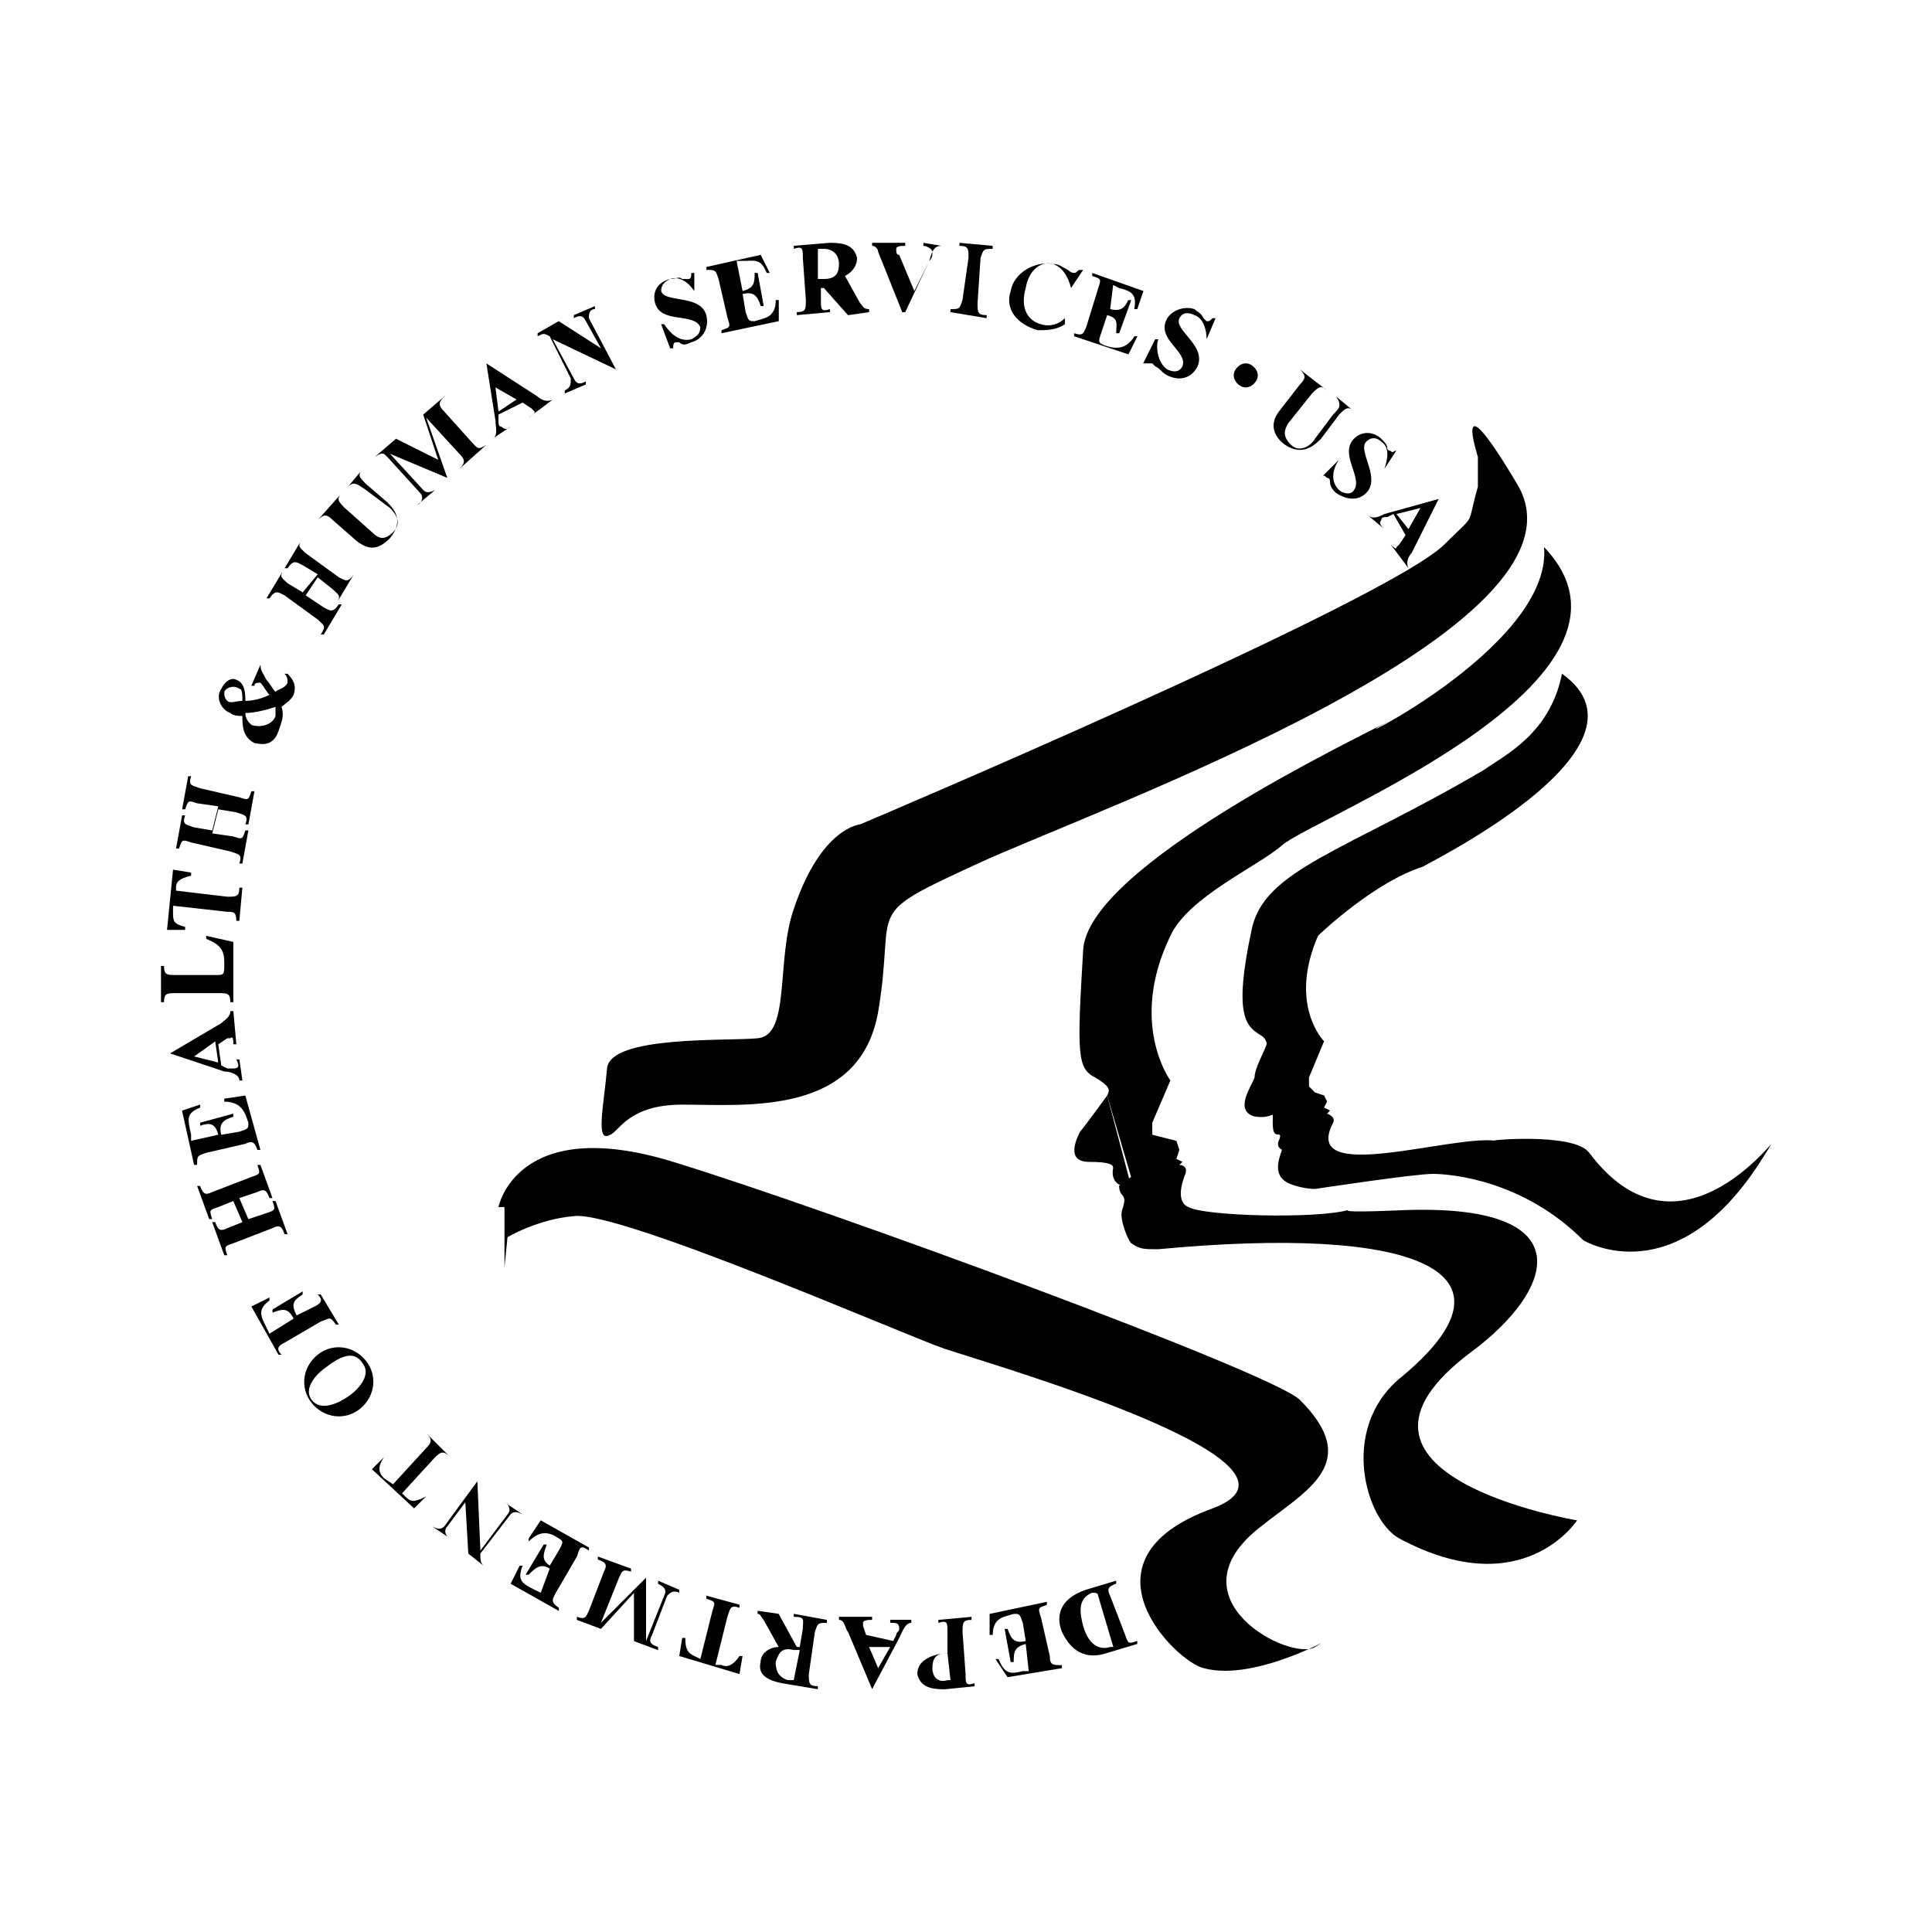<?xml version="1.0" encoding="utf-8"?>
<!-- Generator: Adobe Illustrator 16.0.0, SVG Export Plug-In . SVG Version: 6.00 Build 0)  -->
<!DOCTYPE svg PUBLIC "-//W3C//DTD SVG 1.1//EN" "http://www.w3.org/Graphics/SVG/1.1/DTD/svg11.dtd">
<svg version="1.1" id="Layer_1" xmlns="http://www.w3.org/2000/svg" xmlns:xlink="http://www.w3.org/1999/xlink" x="0px" y="0px"
	 width="60px" height="60px" viewBox="0 0 60 60" enable-background="new 0 0 60 60" xml:space="preserve">
<g>
	<path d="M45.895,15.121c-0.375,1.311,0,0.748-1.027,1.777c-1.778,1.777-18.154,8.703-18.154,8.703s-1.216,0.094-2.059,2.619
		c-0.562,1.592-0.094,3.933-1.123,4.024c-0.937,0.094-4.586-0.096-4.68,0.938c-0.094,1.123-0.373,2.34,0.094,2.06
		c0.281-0.095,0.562-0.937,2.246-0.937c1.965,0,5.521,0.372,6.084-2.902c0.562-3.367-0.562-2.899,3.088-4.583
		c3.649-1.686,19.465-7.301,16.75-11.791c-2.061-3.463-1.217-0.842-1.217-0.842v0.935H45.895z"/>
	<path d="M15.48,37.486c0,0,0.562-2.9,5.428-1.403c4.865,1.496,18.621,6.55,19.464,7.394c1.966,1.965,0.188,2.81-1.216,3.932
		c-2.901,2.244,0.936,4.211,1.684,3.74c0.936-0.562-1.777,1.123-3.462,0.656c-0.842-0.188-4.116-3.369,0.281-4.961
		c3.743-1.402-6.646-4.398-8.329-4.959c-1.123-0.375-10.105-4.306-11.51-4.117c-1.123,0.094-2.059,0.654-2.059,0.654l-0.094,0.936
		v-1.871H15.48L15.48,37.486z"/>
	<path d="M34.384,34.023c0.093-0.188,0.093-0.28-0.375-0.562c-0.561-0.279-0.561-0.749-0.372-3.931
		c0.092-2.62,8.607-6.646,9.449-7.112c-2.059,1.123,5.146-2.246,4.866-5.428c3.931,4.118-7.205,8.422-8.142,9.265
		c-0.748,0.655-2.9,1.592-3.463,2.809c-1.312,2.713,0,4.491,0,4.491l-0.562,1.312v0.374l0.374,0.094l0.375,0.095l0.093,0.279
		l-0.093,0.281l0.188,0.094l-0.097,0.093c0,0,0.281,0,0.188,0.281c0,0-0.375,0.842,0.095,1.028c0.468,0.279,3.93,0.375,4.96,0.094
		c-0.188,0.095,1.775,0,1.775,0c5.614-0.188,4.586,2.525,2.061,4.396c-5.146,3.838,3.273,5.24,3.273,5.24s-1.686,2.62-5.521,0.562
		c-1.03-0.562-1.871-3.368,0-4.959c4.117-3.369,0.468-4.773-7.484-4.023c-0.47,0-0.562,0-0.845-0.188
		c-0.093-0.094-0.374-0.748-0.278-1.03c0.092-0.28,0.092-0.373,0-0.468c-0.096-0.094-0.096-0.28-0.096-0.28l0.374-0.28"/>
	<path d="M34.384,34.023c0,0-0.747,1.027-0.843,1.123c-0.093,0.188-0.468,0.937,0.279,0.937c0.656,0,0.75,0.093,0.75,0.187
		c-0.094,0.471,0.281,0.562,0.281,0.562h0.277"/>
	<path d="M39.998,36.736c0.188,0.095,0.562,0.188,0.842,0.188c0,0,3.09-0.468,3.65-0.468c0.56,0,2.807,0.188,4.679,2.06
		c0,0,2.899,1.777,5.614-2.619c1.123-1.776-2.34,4.021-5.428-0.096c-0.467-0.654-3.369-0.374-2.9-0.374
		c-1.404-0.188-6.083,1.403-5.053-0.562c0.093-0.188-0.188-0.28-0.188-0.28l0.093-0.095l-0.187-0.094l0.094-0.188L41.12,34.02
		l-0.281-0.092l-0.187-0.188v-0.28l0.468-1.123c0,0-1.123-1.123-0.187-3.275c0.092-0.094,1.774-1.685,3.271-2.151
		c-0.28,0.093,7.58-3.65,4.305-5.989c-0.371,1.871-1.775,2.526-2.433,2.994c-4.308,2.527-6.831,3.088-7.206,4.96
		c-0.562,2.62-0.188,2.994,0.279,3.272c0,0,0.188,0.097,0.188,0.281c-0.093,0.28-0.374,0.748-0.374,1.029
		c-0.094,0.28-0.652,1.027,0,1.216c0.655,0.095,0.562-0.28,0.562,0.188c0,0.373,0.095,0.373,0.188,0.373c0.096,0,0,0.188,0,0.188
		s-0.094,0.188,0.096,0.28C39.811,35.802,39.438,36.457,39.998,36.736"/>
	<path d="M34.104,49.559c0-0.095-0.095-0.095-0.188-0.095c-0.468,0.188-0.375,0.655-0.279,1.03c0.188,0.654,0.562,0.748,0.84,0.654
		h0.098L34.104,49.559z M34.943,50.773c0.096,0.281,0.096,0.281,0.375,0.188v0.094l-0.938,0.28c-0.843,0.28-1.217-0.28-1.4-0.653
		c-0.188-0.471-0.098-1.029,0.748-1.312l0.936-0.281v0.095c-0.28,0.094-0.28,0.188-0.188,0.375L34.943,50.773z"/>
	<path d="M31.855,51.055c-0.373,0.094-0.373,0.281-0.373,0.562h-0.094L31.2,50.588h0.094c0.095,0.28,0.188,0.469,0.562,0.375
		L31.764,50.4c-0.095-0.279-0.095-0.279-0.281-0.279c-0.278,0.093-0.652,0.093-0.652,0.654h-0.098v-0.654l1.779-0.375v0.095
		c-0.281,0.093-0.281,0.093-0.188,0.373l0.279,1.218c0,0.28,0.095,0.28,0.375,0.28v0.095l-1.687,0.279l-0.375-0.562h0.097
		c0.188,0.471,0.373,0.471,0.748,0.375h0.188L31.855,51.055z"/>
	<path d="M29.424,51.336L29.424,51.336c-0.374,0-0.468,0.188-0.468,0.469c0,0.279,0.187,0.467,0.468,0.373h0.094L29.424,51.336z
		 M29.424,50.682c0-0.281,0-0.375-0.281-0.281v-0.094l1.03-0.095v0.095c-0.28,0-0.28,0.094-0.28,0.375l0.094,1.312
		c0,0.278,0,0.375,0.281,0.278v0.097l-0.937,0.094c-0.468,0-0.749-0.094-0.843-0.469c0-0.28,0.188-0.562,0.843-0.654h0.094
		L29.424,50.682L29.424,50.682z"/>
	<path d="M27.271,51.805l0.375-0.656h-0.655L27.271,51.805z M27.74,50.962l0.094-0.188c0-0.094,0.093-0.094,0.093-0.188
		c0-0.188-0.093-0.188-0.28-0.188v-0.094h0.655v0.094c-0.188,0-0.28,0.278-0.375,0.468l-0.842,1.592l0,0l-0.749-1.778
		c-0.094-0.094-0.094-0.373-0.281-0.373v-0.096h1.029v0.096c-0.094,0-0.281,0-0.281,0.092c0,0.098,0,0.098,0,0.098l0.094,0.277
		L27.74,50.962z"/>
	<path d="M24.838,51.242H24.65c-0.375-0.094-0.467,0.094-0.561,0.374c0,0.28,0.094,0.468,0.374,0.562h0.187L24.838,51.242z
		 M24.932,50.587c0-0.28,0.094-0.375-0.281-0.375v-0.093l1.029,0.188V50.4c-0.279,0-0.279,0-0.373,0.281l-0.188,1.31
		c0,0.28,0,0.375,0.28,0.375v0.094l-1.123-0.188c-0.469-0.094-0.748-0.278-0.655-0.652c0-0.28,0.28-0.471,0.562-0.471l-0.468-0.842
		c-0.093-0.095-0.093-0.188-0.187-0.188v-0.094l0.654,0.094l0.562,1.029h0.093L24.932,50.587z"/>
	<path d="M21.751,51.521l0.374-1.496c0.094-0.281,0.094-0.281-0.188-0.375v-0.094l1.029,0.279v0.096
		c-0.281-0.096-0.281,0-0.375,0.277l-0.374,1.498h0.187c0.188,0.094,0.375,0,0.562-0.277h0.094l-0.094,0.561l-1.871-0.561
		l0.092-0.562h0.095c0,0.375,0.093,0.469,0.28,0.562L21.751,51.521z"/>
	<path d="M18.663,50.587l-0.749-0.28v-0.095c0.279,0.095,0.279,0,0.374-0.187l0.468-1.217c0.094-0.188,0.094-0.281-0.188-0.375
		V48.34l1.029,0.375v0.094c-0.281-0.094-0.281,0-0.373,0.188l-0.562,1.401l0,0l1.402-1.401l0,0v1.966l0,0l0.562-1.402
		c0.094-0.188,0-0.28-0.188-0.375V49.09l0.656,0.281v0.093c-0.188-0.093-0.281,0-0.375,0.095l-0.469,1.217
		c-0.094,0.188-0.094,0.279,0.188,0.373v0.097l-0.75-0.28v-1.498L18.663,50.587z"/>
	<path d="M17.072,48.716c-0.281-0.188-0.469,0-0.655,0.188h-0.094l0.562-0.938h0.094c-0.094,0.281-0.187,0.47,0.095,0.655
		l0.28-0.469c0.095-0.188,0.188-0.28,0-0.375c-0.28-0.188-0.562-0.279-0.936,0.095v-0.095l0.375-0.562l1.497,0.844v0.094
		c-0.28-0.188-0.28-0.094-0.374,0.188l-0.654,1.123c-0.095,0.188-0.188,0.28,0.094,0.469v0.096l-1.498-0.844l0.281-0.562h0.092
		c-0.187,0.468,0,0.562,0.375,0.749l0.188,0.093L17.072,48.716z"/>
	<path d="M14.451,46.656L14.451,46.656l-0.562,0.749c-0.093,0.094-0.093,0.28,0.094,0.374l0,0l-0.562-0.374l0,0
		c0.188,0.094,0.281,0.094,0.375,0l1.029-1.404l0,0l0.094,2.153l0,0l0.843-1.123c0.094-0.094,0.094-0.28-0.094-0.375l0,0
		l0.562,0.375l0,0c-0.188-0.094-0.281-0.094-0.375,0l-0.937,1.217c0,0.188,0,0.279,0.095,0.374l0,0l-0.469-0.374L14.451,46.656z"/>
	<path d="M12.206,46.096l1.028-1.123c0.188-0.188,0.188-0.281,0-0.468l0,0l0.75,0.748l0,0c-0.188-0.188-0.28-0.188-0.469,0
		l-1.029,1.123l0.095,0.095c0.187,0.188,0.28,0.188,0.655,0l0,0l-0.375,0.373l-1.311-1.216l0.375-0.375l0,0
		c-0.188,0.28-0.188,0.468,0,0.655L12.206,46.096z"/>
	<path d="M10.147,42.445c-0.281,0.188-0.749,0.654-0.468,1.029c0.281,0.375,0.842,0.094,1.123-0.096
		c0.281-0.188,0.749-0.652,0.468-1.027C10.988,41.885,10.521,42.165,10.147,42.445 M11.176,43.756
		c-0.468,0.374-1.123,0.281-1.498-0.188c-0.374-0.469-0.28-1.123,0.188-1.496c0.468-0.375,1.122-0.282,1.497,0.186
		C11.738,42.727,11.645,43.382,11.176,43.756"/>
	<path d="M9.772,40.574c0.188-0.094,0.281-0.188,0.094-0.374H9.96l0.562,0.936h-0.093c-0.188-0.28-0.188-0.187-0.468-0.094
		l-1.123,0.655c-0.187,0.093-0.281,0.188-0.094,0.375H8.65l-0.843-1.498l0.562-0.28v0.093c-0.374,0.281-0.28,0.469-0.093,0.844
		l0.093,0.188l0.749-0.468c-0.187-0.375-0.375-0.281-0.655-0.188v-0.096l0.936-0.562V40.2c-0.281,0.187-0.375,0.28-0.188,0.653
		L9.772,40.574z"/>
	<path d="M8.275,37.674c0.281-0.095,0.281-0.095,0.187-0.375h0.094l0.375,1.03H8.837c-0.094-0.282-0.187-0.282-0.375-0.188
		l-1.216,0.469c-0.281,0.095-0.281,0.095-0.187,0.373H6.965L6.59,37.954h0.094c0.094,0.28,0.187,0.28,0.375,0.188l0.468-0.188
		l-0.281-0.655l-0.468,0.188C6.497,37.58,6.497,37.58,6.59,37.861H6.497l-0.375-1.029h0.094c0.094,0.279,0.187,0.279,0.374,0.188
		l1.216-0.468c0.281-0.094,0.281-0.094,0.188-0.375h0.094l0.374,1.03H8.368c-0.093-0.281-0.187-0.281-0.374-0.188l-0.562,0.188
		l0.281,0.654L8.275,37.674z"/>
	<path d="M6.778,35.24c-0.094-0.374-0.281-0.374-0.562-0.281v-0.093l1.029-0.28v0.094c-0.281,0.094-0.468,0.188-0.375,0.562
		l0.562-0.096c0.281-0.092,0.281-0.092,0.281-0.278c-0.093-0.28-0.187-0.655-0.749-0.655V34.12l0.655-0.097l0.468,1.687H7.993
		c-0.094-0.278-0.188-0.278-0.374-0.188l-1.217,0.28c-0.281,0.095-0.281,0.095-0.281,0.374H6.027l-0.374-1.685l0.562-0.187v0.094
		c-0.468,0.188-0.374,0.373-0.281,0.842v0.188L6.778,35.24z"/>
	<path d="M6.029,32.809l0.749,0.188l-0.094-0.655L6.029,32.809z M6.872,33.088l0.188,0.094c0.093,0,0.187,0,0.187,0
		c0.187,0,0.187-0.094,0.093-0.281h0.094l0.094,0.656H7.434c0-0.188-0.281-0.281-0.468-0.281l-1.685-0.562l0,0l1.591-0.937
		c0.094-0.094,0.281-0.188,0.281-0.375h0.094l0.093,1.029H7.247c0-0.095,0-0.279-0.094-0.188c-0.093,0-0.093,0-0.093,0l-0.281,0.188
		L6.872,33.088z"/>
	<path d="M7.246,29.251v1.872H7.152c0-0.28-0.093-0.28-0.374-0.28H5.467c-0.28,0-0.374,0-0.374,0.28H5V30h0.094
		c0,0.28,0.094,0.28,0.374,0.28h1.217c0.281,0,0.281,0,0.281-0.374s-0.094-0.562-0.562-0.749v-0.093L7.246,29.251z"/>
	<path d="M5.468,27.66l1.591,0.188c0.28,0,0.374,0,0.374-0.281h0.094l-0.094,1.029H7.339c0-0.279-0.093-0.279-0.28-0.279
		l-1.685-0.188v0.188c0,0.279,0,0.373,0.375,0.468v0.094H5.187l0.187-1.872L5.935,27.1v0.094c-0.374,0.095-0.468,0.188-0.468,0.375
		L5.468,27.66L5.468,27.66z"/>
	<path d="M7.246,25.977c0.281,0.094,0.281,0.094,0.375-0.188h0.093l-0.187,1.029H7.433c0.094-0.281,0-0.281-0.281-0.375l-1.217-0.28
		c-0.28-0.095-0.28-0.095-0.374,0.188H5.467l0.188-1.029h0.094c-0.094,0.279,0,0.279,0.28,0.373l0.562,0.095l0.188-0.749
		l-0.655-0.094c-0.28-0.094-0.28-0.094-0.374,0.188H5.656l0.188-1.029h0.093c-0.093,0.28,0,0.28,0.281,0.375l1.216,0.28
		c0.281,0.093,0.281,0.093,0.374-0.188h0.094l-0.187,1.028H7.622c0.093-0.279,0-0.279-0.281-0.373L6.78,25.134l-0.188,0.749
		L7.246,25.977z"/>
	<path d="M7.807,22.514c0.281,0.094,0.655,0,0.749-0.279c0-0.094,0-0.188,0-0.281c-0.281,0.094-0.655,0.188-0.936,0.188
		C7.621,22.326,7.714,22.42,7.807,22.514 M7.433,21.391c-0.094-0.094-0.374-0.094-0.468,0.094c0,0.095,0,0.188,0.094,0.281
		c0.093,0.094,0.28,0,0.468,0C7.527,21.578,7.527,21.391,7.433,21.391 M8.088,20.643L8.088,20.643c0,0.188,0.094,0.28,0.187,0.469
		c0.093,0.093,0.187,0.279,0.281,0.373c0.094-0.094,0.281-0.094,0.375-0.28c0-0.093,0-0.187-0.094-0.28h0.094
		c0.187,0.188,0.28,0.374,0.187,0.655c-0.094,0.187-0.281,0.28-0.375,0.374c0.094,0.281,0,0.468-0.093,0.749
		c-0.188,0.562-0.655,0.374-0.749,0.374c-0.374-0.188-0.374-0.562-0.374-0.842c-0.094,0-0.281,0-0.375-0.094
		c-0.281-0.095-0.468-0.469-0.281-0.75c0.094-0.188,0.281-0.373,0.468-0.279C7.62,21.205,7.62,21.58,7.62,21.766
		c0.28,0,0.562-0.094,0.748-0.188c-0.093-0.094-0.187-0.281-0.28-0.375c-0.094,0-0.188,0-0.188,0.094H7.806L8.088,20.643z"/>
	<path d="M10.054,18.864c0.187,0.094,0.28,0.187,0.467-0.095h0.094l-0.561,0.937H9.96c0.187-0.28,0.094-0.28-0.094-0.468
		L8.837,18.49c-0.187-0.094-0.281-0.188-0.468,0.093H8.276l0.562-0.937l0,0c-0.187,0.281-0.094,0.281,0.094,0.469L9.4,18.396
		l0.468-0.562L9.4,17.553c-0.188-0.093-0.281-0.187-0.468,0.094H8.838L9.4,16.711l0,0c-0.188,0.28-0.094,0.28,0.094,0.469
		l1.029,0.748c0.187,0.094,0.279,0.188,0.468-0.094l0,0l-0.562,0.936l0,0c0.187-0.279,0.094-0.279-0.094-0.468l-0.468-0.374
		L9.493,18.49L10.054,18.864z"/>
	<path d="M10.802,15.121l0.468-0.562l0,0c-0.188,0.188-0.094,0.28,0.094,0.469l0.654,0.562c0.188,0.187,0.562,0.562,0.094,1.123
		c-0.373,0.374-0.654,0.374-1.028,0.095l-0.749-0.656c-0.187-0.188-0.28-0.188-0.468,0l0,0l0.749-0.842l0,0
		c-0.187,0.188-0.094,0.28,0.094,0.467l0.842,0.75c0.188,0.188,0.375,0.281,0.655,0c0.28-0.28,0.094-0.562-0.095-0.75l-0.748-0.561
		C11.083,15.027,10.988,14.934,10.802,15.121L10.802,15.121z"/>
	<path d="M13.143,12.875l0.654-0.562l0,0c-0.188,0.188-0.188,0.281,0,0.469l0.842,0.937c0.188,0.188,0.188,0.28,0.469,0.093l0,0
		l-0.842,0.75l0,0c0.187-0.188,0.187-0.28,0-0.469l-1.031-1.123l0,0l0.656,1.871l0,0l-1.779-0.748l0,0l1.031,1.123
		c0.092,0.094,0.187,0.094,0.373,0l0,0l-0.562,0.469l0,0c0.188-0.095,0.188-0.281,0.094-0.375l-0.937-1.029
		c-0.187-0.188-0.187-0.28-0.467-0.094l0,0l0.654-0.562l1.311,0.655L13.143,12.875z"/>
	<path d="M15.387,12.032l0.094,0.749l0.562-0.374L15.387,12.032z M15.48,12.875v0.188c0,0.095,0,0.188,0.095,0.188
		c0.093,0.094,0.187,0.094,0.28,0l0,0l-0.562,0.375l0,0c0.188-0.094,0.094-0.375,0.094-0.562l-0.281-1.777l0,0l1.592,1.029
		c0.094,0.094,0.281,0.188,0.468,0.094l0,0l-0.749,0.562l0,0c0.094-0.094,0.188-0.094,0.188-0.188l-0.094-0.095l-0.281-0.187
		L15.48,12.875z"/>
	<path d="M18.663,10.816L18.663,10.816l-0.468-0.842c-0.094-0.188-0.188-0.188-0.375-0.094V9.786l0.656-0.28V9.6
		c-0.188,0-0.188,0.188-0.188,0.281l0.842,1.592l0,0l-1.965-0.937l0,0l0.655,1.216c0.094,0.188,0.188,0.188,0.373,0.094v0.094
		l-0.654,0.28v-0.094c0.188-0.094,0.188-0.187,0.188-0.374l-0.656-1.31c-0.188-0.094-0.188-0.094-0.375,0v-0.094l0.656-0.374
		L18.663,10.816z"/>
	<path d="M21.562,9.038L21.562,9.038c-0.188-0.28-0.467-0.468-0.748-0.374c-0.188,0.094-0.281,0.188-0.281,0.374
		c0.093,0.375,1.217,0.094,1.402,0.749c0.094,0.374-0.094,0.749-0.468,0.842c-0.187,0.094-0.28,0.094-0.374,0H21
		c-0.094,0-0.094,0.094-0.094,0.188h-0.094l-0.28-0.748h0.093c0.188,0.28,0.468,0.561,0.842,0.468
		c0.188-0.094,0.281-0.188,0.281-0.375c-0.188-0.468-1.217-0.093-1.404-0.748c-0.094-0.375,0.094-0.655,0.469-0.749
		c0.187,0,0.28-0.094,0.373,0c0.094,0,0.094,0,0.188,0c0.094,0,0.094-0.094,0.094-0.188h0.094V9.038L21.562,9.038z"/>
	<path d="M23.061,9.038c0.375-0.094,0.375-0.28,0.375-0.562h0.094l0.188,1.03h-0.093c-0.093-0.281-0.187-0.469-0.562-0.375
		l0.094,0.562c0.093,0.281,0.093,0.281,0.281,0.281c0.279-0.094,0.654-0.094,0.654-0.655h0.094v0.655l-1.778,0.374v-0.094
		c0.28-0.094,0.28-0.094,0.188-0.374l-0.281-1.217c-0.094-0.281-0.094-0.281-0.375-0.281V8.29l1.685-0.375l0.28,0.562h-0.094
		c-0.187-0.468-0.373-0.374-0.748-0.374h-0.188L23.061,9.038z"/>
	<path d="M25.4,8.664h0.187c0.375,0,0.468-0.188,0.468-0.468c0-0.281-0.187-0.468-0.468-0.468H25.4V8.664z M25.494,9.319
		c0,0.28,0,0.374,0.281,0.28v0.094l-1.029,0.094V9.693c0.281,0,0.281-0.094,0.281-0.374l-0.094-1.311c0-0.28,0-0.374-0.281-0.28
		V7.634l1.123-0.094c0.468,0,0.748,0.094,0.842,0.468c0,0.281-0.188,0.468-0.375,0.562l0.468,0.843
		C26.805,9.507,26.805,9.6,26.991,9.6v0.094l-0.655,0.094l-0.749-0.843h-0.093V9.319L25.494,9.319z"/>
	<path d="M29.236,7.635c-0.187,0-0.28,0.094-0.375,0.468l-0.748,1.591H28.02l-0.748-1.872c0-0.093-0.094-0.188-0.188-0.188V7.541
		h1.029v0.094c-0.094,0-0.28,0-0.28,0.094c0,0.093,0,0.187,0.093,0.187l0.469,1.123l0.467-0.936
		c0.095-0.094,0.095-0.188,0.095-0.281c0-0.093-0.187-0.188-0.281-0.188V7.541L29.236,7.635L29.236,7.635z"/>
	<path d="M30.359,9.413c0,0.28,0,0.374,0.282,0.374v0.094l-1.124-0.188V9.6c0.279,0,0.279,0,0.373-0.28l0.188-1.311
		c0-0.28,0-0.374-0.281-0.374V7.541l1.03,0.094v0.094c-0.281,0-0.281,0-0.375,0.28L30.359,9.413z"/>
	<path d="M33.262,8.944L33.262,8.944C33.167,8.57,32.98,8.29,32.699,8.196c-0.374-0.094-0.749,0.187-0.844,0.748
		c-0.188,0.655,0.095,1.03,0.47,1.124c0.28,0.093,0.562,0,0.748-0.188v0.188c-0.28,0.187-0.562,0.187-0.843,0.187
		c-0.654-0.187-1.028-0.655-0.842-1.217c0.094-0.562,0.748-0.936,1.311-0.842c0.188,0,0.281,0.094,0.468,0.187
		c0,0,0.095,0.094,0.187,0.094c0.098,0,0.098-0.094,0.188-0.094h0.095L33.262,8.944z"/>
	<path d="M34.477,9.6c0.375,0.094,0.469-0.093,0.562-0.28h0.093l-0.374,1.029h-0.094c0-0.28,0.094-0.468-0.28-0.562l-0.188,0.562
		c-0.092,0.28-0.092,0.28,0.097,0.374c0.278,0.094,0.651,0.188,0.938-0.28h0.094l-0.28,0.562l-1.687-0.562v-0.094
		c0.283,0.094,0.283,0,0.375-0.188l0.375-1.217c0.094-0.28,0.094-0.28-0.188-0.374V8.476l1.591,0.562L35.318,9.6h-0.094
		c0.094-0.468-0.096-0.562-0.47-0.655L34.57,8.852L34.477,9.6z"/>
	<path d="M37.473,10.536L37.473,10.536c0-0.281-0.095-0.655-0.375-0.749c-0.188-0.094-0.375-0.094-0.469,0.094
		c-0.188,0.374,0.844,0.842,0.562,1.497c-0.188,0.374-0.562,0.468-0.938,0.28c-0.188-0.094-0.188-0.188-0.374-0.28l-0.094-0.094
		c-0.096,0-0.188,0-0.188,0h-0.095l0.374-0.748h0.096c-0.096,0.28,0,0.748,0.278,0.937c0.188,0.092,0.374,0.092,0.47-0.095
		c0.188-0.468-0.844-0.842-0.47-1.497c0.19-0.281,0.563-0.374,0.845-0.281c0.094,0.094,0.188,0.094,0.28,0.281l0.095,0.094
		c0.092,0,0.092,0,0.188-0.094h0.093L37.473,10.536z"/>
	<path d="M41.495,12.312l0.562,0.469l0,0c-0.188-0.188-0.281-0.094-0.468,0.094l-0.562,0.749c-0.188,0.187-0.562,0.562-1.123,0.187
		c-0.375-0.279-0.469-0.653-0.188-1.028l0.654-0.843c0.188-0.188,0.188-0.28,0-0.467l0,0l0.843,0.653l0,0
		c-0.188-0.187-0.279-0.094-0.468,0.095l-0.749,0.937c-0.096,0.187-0.188,0.374,0.094,0.653c0.28,0.281,0.655,0,0.748-0.187
		l0.562-0.749C41.59,12.688,41.684,12.595,41.495,12.312L41.495,12.312z"/>
	<path d="M42.993,14.561L42.993,14.561c0.093-0.28,0.187-0.655-0.095-0.843c-0.094-0.094-0.28-0.188-0.469,0
		c-0.279,0.28,0.469,1.122,0,1.591c-0.279,0.28-0.654,0.188-0.938,0c-0.096-0.094-0.188-0.188-0.188-0.375c0,0,0-0.094-0.095-0.094
		c-0.094-0.093-0.094-0.093-0.188,0l0,0l0.562-0.561l0,0c-0.188,0.279-0.282,0.654,0,0.936c0.093,0.094,0.373,0.188,0.468,0
		c0.28-0.375-0.468-1.123,0-1.591c0.28-0.281,0.654-0.188,0.843,0c0.096,0.094,0.188,0.187,0.188,0.28c0,0,0,0.094,0.094,0.094
		c0.096,0.094,0.096,0,0.188,0l0,0L42.993,14.561z"/>
	<path d="M44.115,15.775l-0.748,0.188l0.374,0.469L44.115,15.775z M43.273,15.963l-0.188,0.094c-0.093,0-0.188,0-0.188,0.094
		c-0.092,0.095,0,0.188,0.098,0.281l0,0l-0.562-0.469l0,0c0.188,0.188,0.375,0.094,0.562,0l1.684-0.468l0,0l-0.842,1.685
		c-0.094,0.094-0.188,0.281-0.094,0.469l0,0l-0.562-0.75l0,0c0.094,0.095,0.188,0.188,0.188,0.095l0.094-0.095l0.188-0.279
		L43.273,15.963z"/>
	<path d="M39.062,11.658c0,0.188-0.188,0.374-0.375,0.374c-0.188,0-0.373-0.188-0.373-0.374c0-0.188,0.187-0.374,0.373-0.374
		C38.875,11.284,39.062,11.473,39.062,11.658"/>
</g>
</svg>
